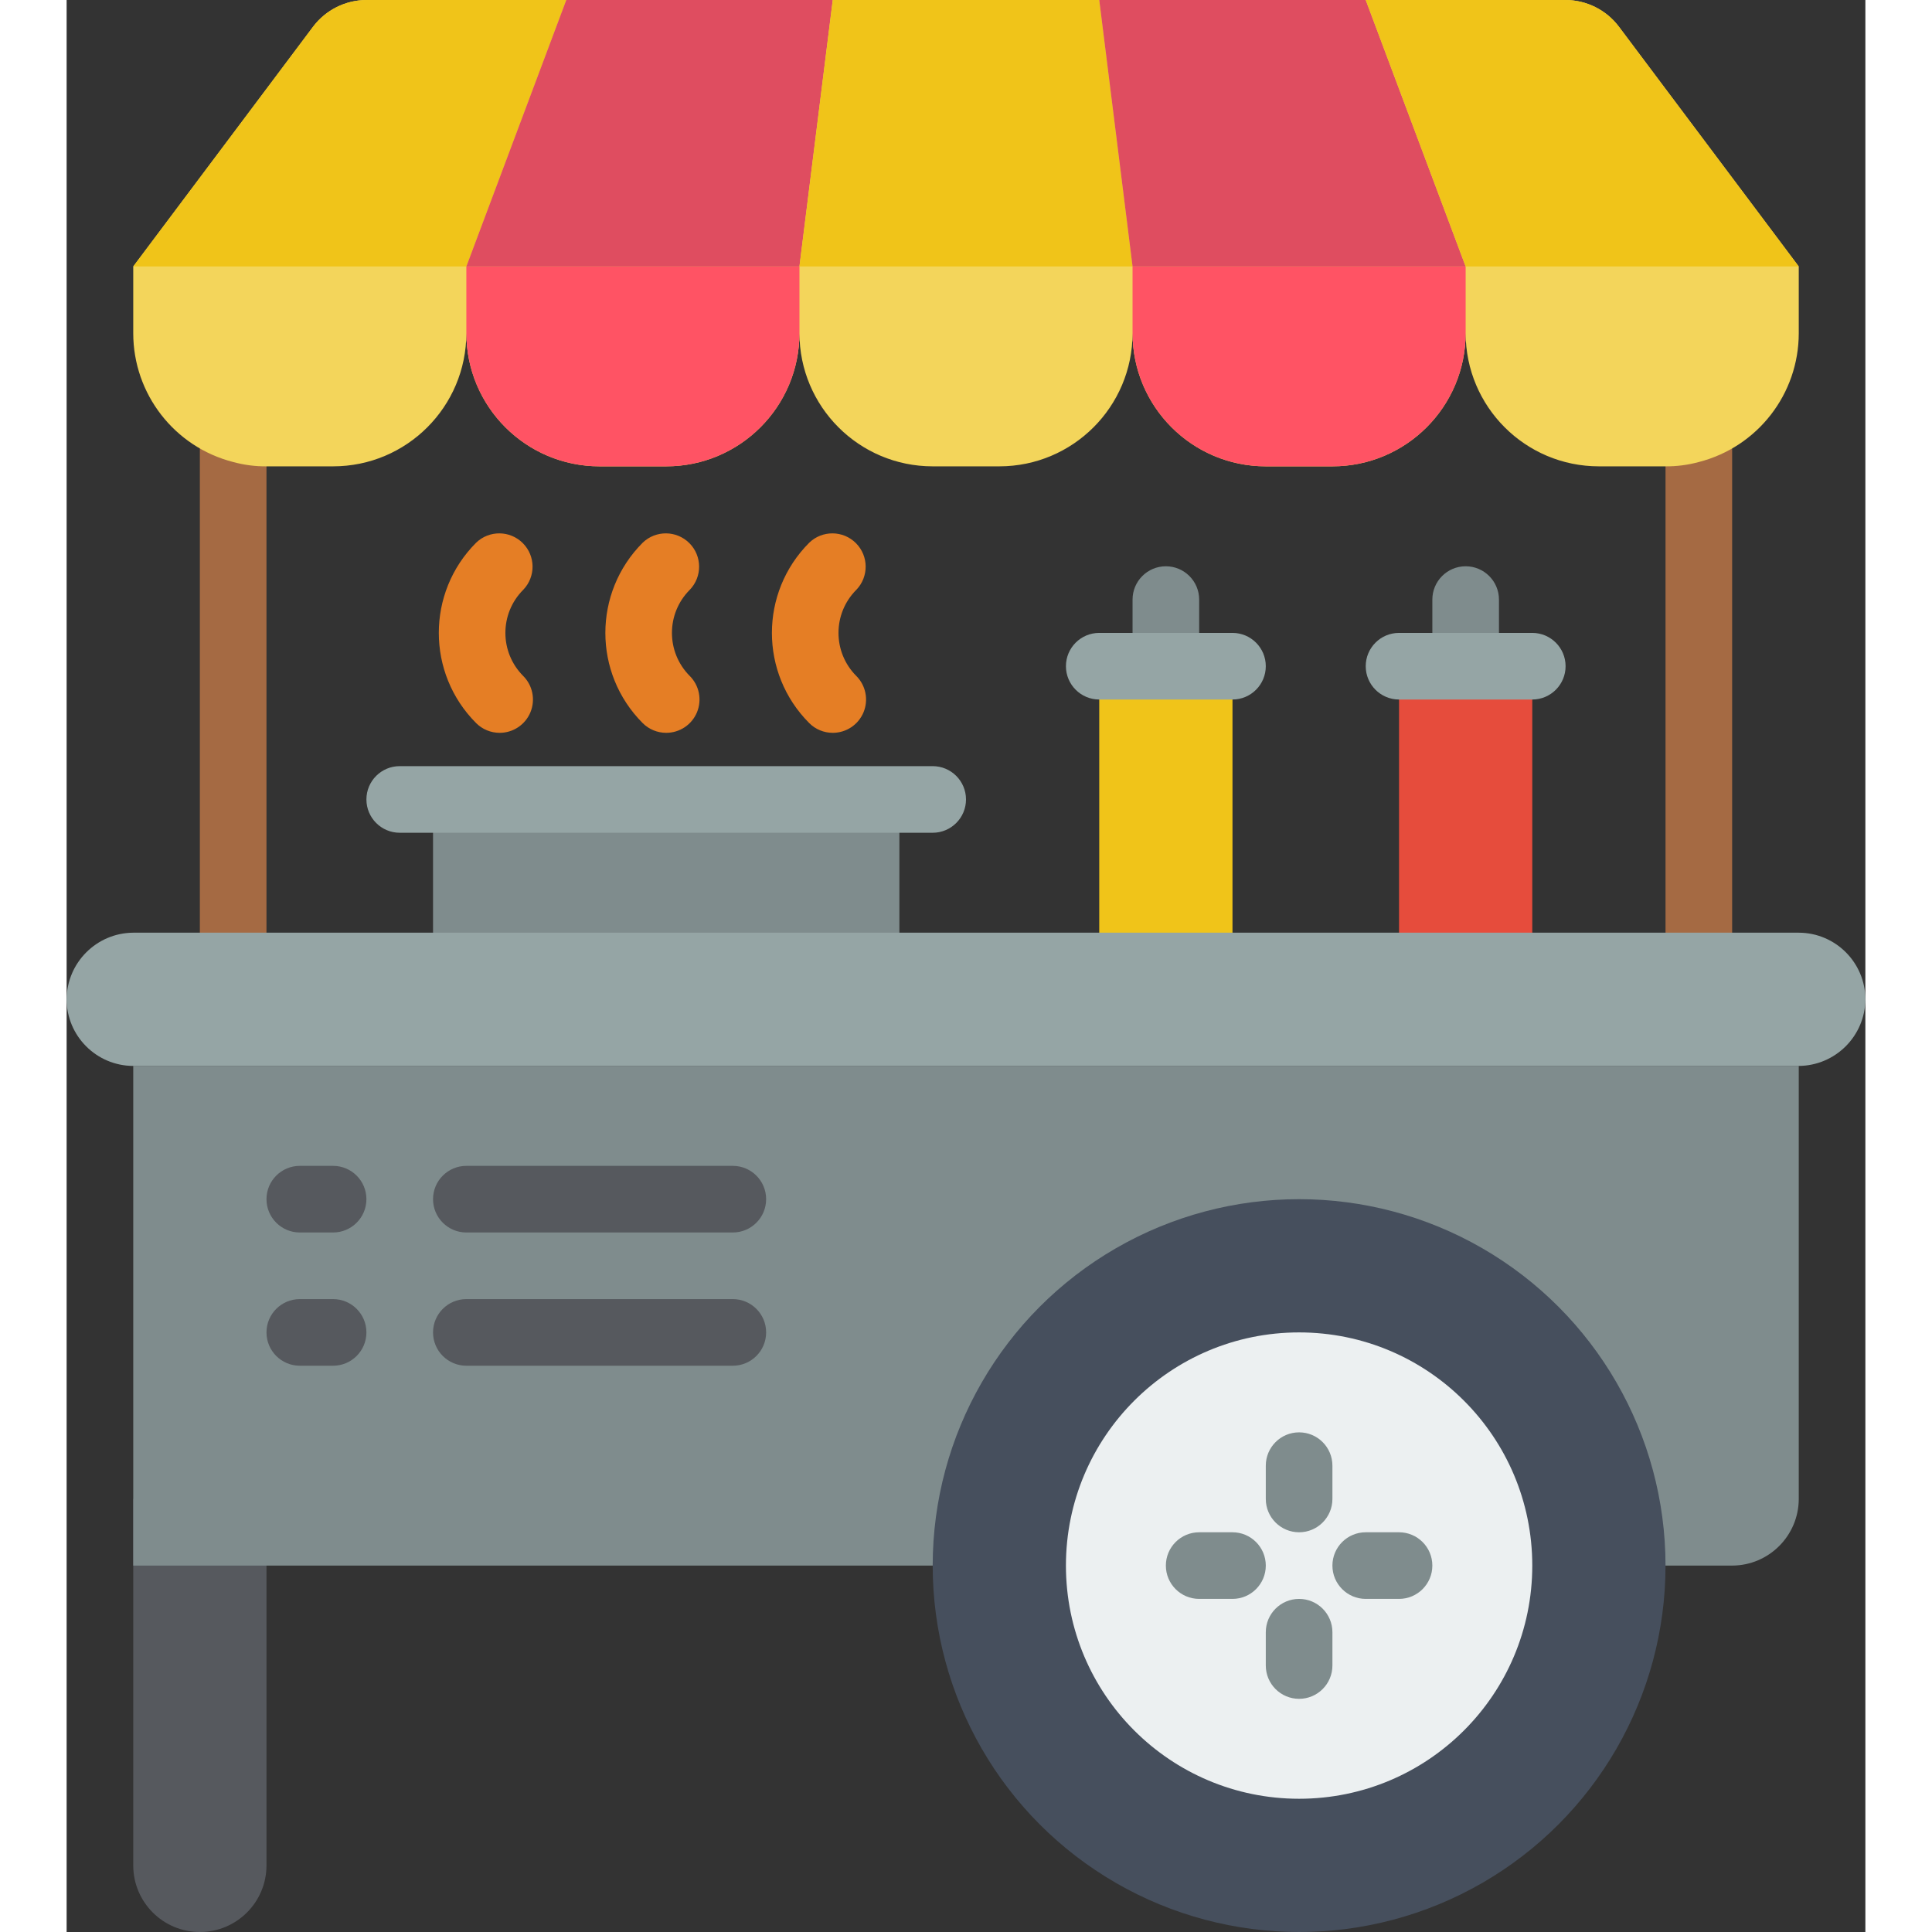 <svg height="512" viewBox="0 0 54 58" width="512" xmlns="http://www.w3.org/2000/svg"><rect x="0" y="0" width="54" height="58" fill="#333333" stroke="none"/><g id="Page-1" fill="none" fill-rule="evenodd"><g id="007---Hot-Dog-Stand" fill-rule="nonzero"><path id="Rectangle-path" d="m11 24h14v5h-14z" fill="#7f8c8d"/><path id="Shape" d="m6 45v11c0 1.105-.895 2-2 2s-2-.895-2-2v-11z" fill="#56595e"/><path id="Shape" d="m5 29.87c-.552 0-1-.448-1-1v-15.87c0-.552.448-1 1-1s1 .448 1 1v15.87c0 .552-.448 1-1 1z" fill="#a56a43"/><path id="Shape" d="m49 29.87c-.552 0-1-.448-1-1v-15.87c0-.552.448-1 1-1s1 .448 1 1v15.87c0 .552-.448 1-1 1z" fill="#a56a43"/><path id="Shape" d="m46.6.8c-.379-.502-.971-.798-1.6-.8h-36c-.629.002-1.221.298-1.6.8l-5.4 7.2v2c-.001 1.824 1.233 3.417 3 3.87.326.089.662.133 1 .13h2c2.209 0 4-1.791 4-4 0 2.209 1.791 4 4 4h2c2.209 0 4-1.791 4-4 0 2.209 1.791 4 4 4h2c2.209 0 4-1.791 4-4 0 2.209 1.791 4 4 4h2c2.209 0 4-1.791 4-4 0 2.209 1.791 4 4 4h2c.338.003.674-.041 1-.13 1.767-.453 3.001-2.046 3-3.87v-2z" fill="#f3d55b"/><path id="Shape" d="m13 22c-.265-0-.52-.105-.707-.293-1.493-1.496-1.493-3.918 0-5.414.392-.379 1.016-.374 1.402.012s.391 1.009.012 1.402c-.713.715-.713 1.871 0 2.586.286.286.371.716.217 1.09-.155.374-.519.617-.924.617z" fill="#e57e25"/><path id="Shape" d="m18 22c-.265-0-.52-.105-.707-.293-1.493-1.496-1.493-3.918 0-5.414.392-.379 1.016-.374 1.402.012s.391 1.009.012 1.402c-.713.715-.713 1.871 0 2.586.286.286.371.716.217 1.09-.155.374-.519.617-.924.617z" fill="#e57e25"/><path id="Shape" d="m23 22c-.265-0-.52-.105-.707-.293-1.493-1.496-1.493-3.918 0-5.414.392-.379 1.016-.374 1.402.012s.391 1.009.012 1.402c-.713.715-.713 1.871 0 2.586.286.286.371.716.217 1.09-.155.374-.519.617-.924.617z" fill="#e57e25"/><path id="Shape" d="m33 21c-.552 0-1-.448-1-1v-2c0-.552.448-1 1-1s1 .448 1 1v2c0 .552-.448 1-1 1z" fill="#7f8c8d"/><path id="Shape" d="m42 21c-.552 0-1-.448-1-1v-2c0-.552.448-1 1-1s1 .448 1 1v2c0 .552-.448 1-1 1z" fill="#7f8c8d"/><path id="Shape" d="m26 47h-24v-15h50v13c-.003 1.103-.897 1.997-2 2z" fill="#7f8c8d"/><path id="Shape" d="m8 37h-1c-.552 0-1-.448-1-1s.448-1 1-1h1c.552 0 1 .448 1 1s-.448 1-1 1z" fill="#56595e"/><path id="Shape" d="m20 37h-8c-.552 0-1-.448-1-1s.448-1 1-1h8c.552 0 1 .448 1 1s-.448 1-1 1z" fill="#56595e"/><path id="Shape" d="m8 41h-1c-.552 0-1-.448-1-1s.448-1 1-1h1c.552 0 1 .448 1 1s-.448 1-1 1z" fill="#56595e"/><path id="Shape" d="m20 41h-8c-.552 0-1-.448-1-1s.448-1 1-1h8c.552 0 1 .448 1 1s-.448 1-1 1z" fill="#56595e"/><path id="Shape" d="m22 8v2c0 2.209-1.791 4-4 4h-2c-2.209 0-4-1.791-4-4v-2z" fill="#ff5364"/><path id="Shape" d="m42 8v2c0 2.209-1.791 4-4 4h-2c-2.209 0-4-1.791-4-4v-2z" fill="#ff5364"/><path id="Shape" d="m15 0-3 8h-10l5.4-7.2c.379-.502.971-.798 1.6-.8z" fill="#f0c419"/><path id="Shape" d="m23 0-1 8h-10l3-8z" fill="#df4d60"/><path id="Shape" d="m32 8h-10l1-8h8z" fill="#f0c419"/><path id="Shape" d="m42 8h-10l-1-8h8z" fill="#df4d60"/><path id="Shape" d="m52 8h-10l-3-8h6c.629.002 1.221.298 1.6.8z" fill="#f0c419"/><path id="Shape" d="m26 25h-16c-.552 0-1-.448-1-1s.448-1 1-1h16c.552 0 1 .448 1 1s-.448 1-1 1z" fill="#95a5a5"/><path id="Rectangle-path" d="m31 20h4v9h-4z" fill="#f0c419"/><path id="Shape" d="m35 21h-4c-.552 0-1-.448-1-1s.448-1 1-1h4c.552 0 1 .448 1 1s-.448 1-1 1z" fill="#95a5a5"/><path id="Rectangle-path" d="m40 20h4v9h-4z" fill="#e64c3c"/><path id="Shape" d="m44 21h-4c-.552 0-1-.448-1-1s.448-1 1-1h4c.552 0 1 .448 1 1s-.448 1-1 1z" fill="#95a5a5"/><path id="Shape" d="m54 30c-.008 1.101-.899 1.992-2 2h-50c-1.103-.003-1.997-.897-2-2 .008-1.101.899-1.992 2-2h50c1.103.003 1.997.897 2 2z" fill="#95a5a5"/><circle id="Oval" cx="37" cy="47" fill="#464f5d" r="11"/><circle id="Oval" cx="37" cy="47" fill="#ecf0f1" r="7"/><g fill="#7f8c8d"><path id="Shape" d="m37 46c-.552 0-1-.448-1-1v-1c0-.552.448-1 1-1s1 .448 1 1v1c0 .552-.448 1-1 1z"/><path id="Shape" d="m37 51c-.552 0-1-.448-1-1v-1c0-.552.448-1 1-1s1 .448 1 1v1c0 .552-.448 1-1 1z"/><path id="Shape" d="m35 48h-1c-.552 0-1-.448-1-1s.448-1 1-1h1c.552 0 1 .448 1 1s-.448 1-1 1z"/><path id="Shape" d="m40 48h-1c-.552 0-1-.448-1-1s.448-1 1-1h1c.552 0 1 .448 1 1s-.448 1-1 1z"/></g></g></g></svg>